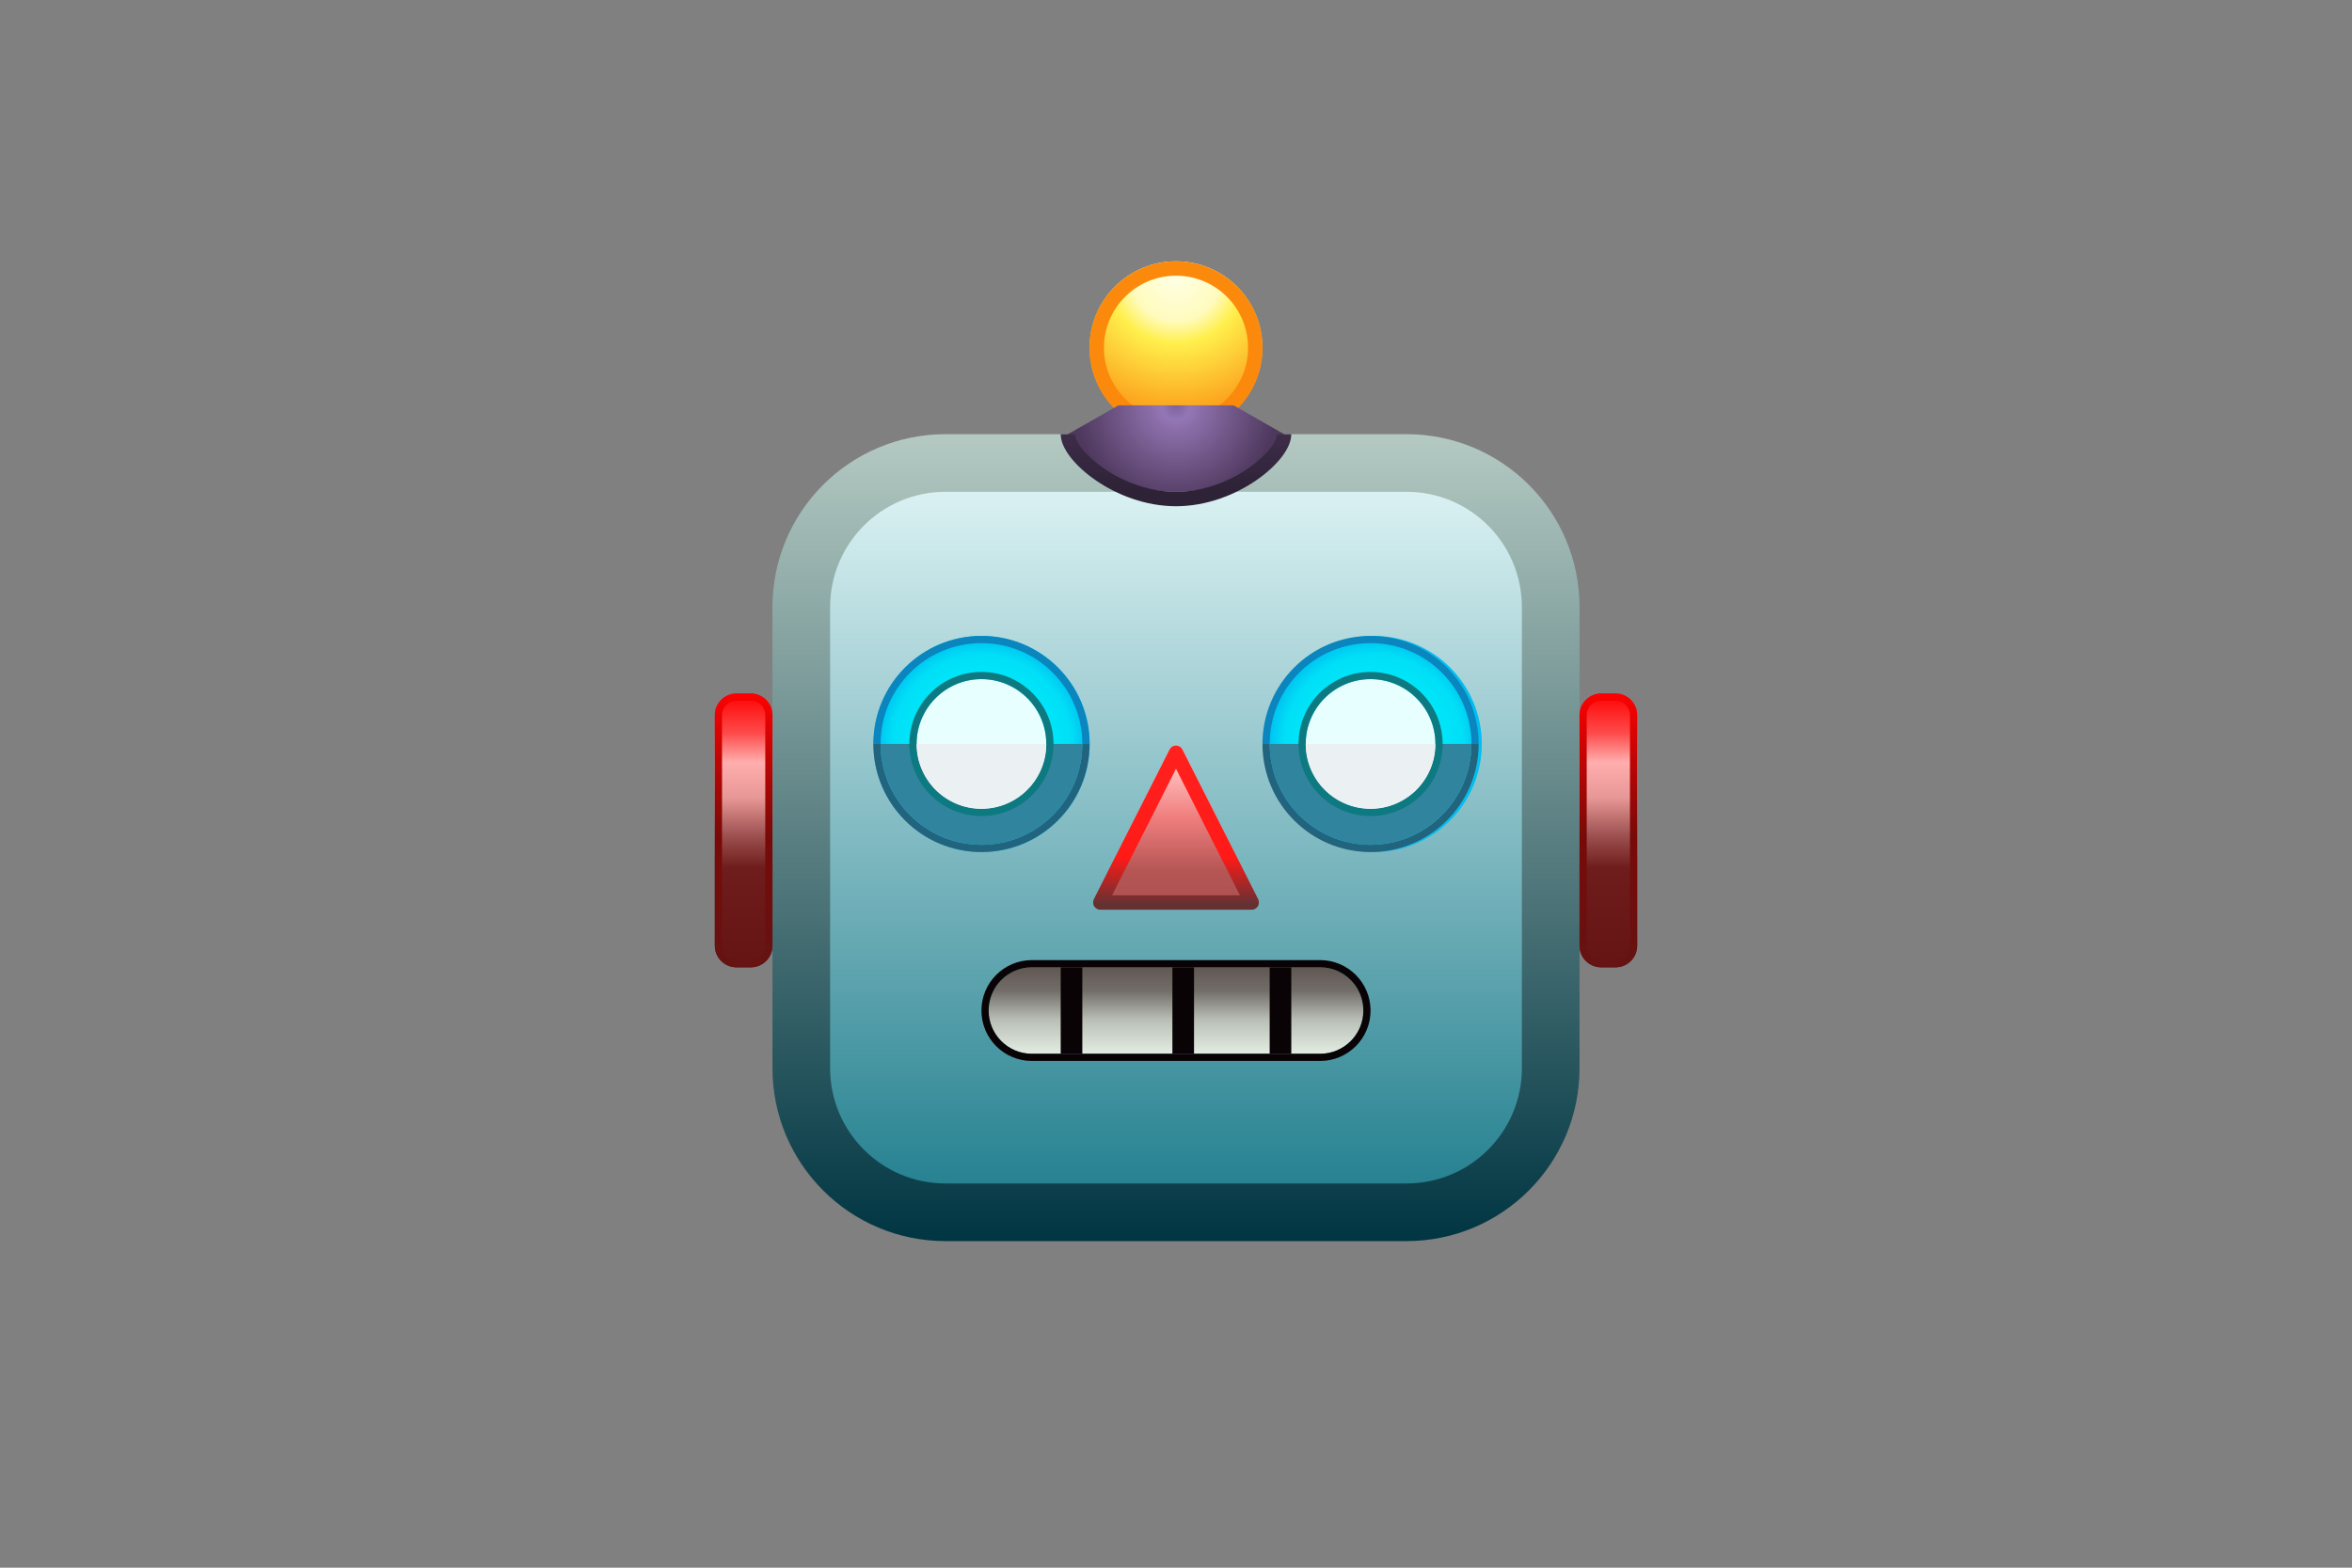 <svg width="360" height="240" viewBox="0 0 360 240" fill="none" xmlns="http://www.w3.org/2000/svg">
<rect x="0" y="0" width="360" height="240" fill="#808080" stroke="none"/>
<path d="M118.235 92.941C118.235 78.322 130.086 66.471 144.706 66.471H215.294C229.913 66.471 241.765 78.322 241.765 92.941V163.53C241.765 178.149 229.913 190 215.294 190H144.706C130.086 190 118.235 178.149 118.235 163.53V92.941Z" fill="url(#paint0_linear)"/>
<path d="M127.059 92.942C127.059 83.195 134.959 75.294 144.706 75.294H215.294C225.04 75.294 232.941 83.195 232.941 92.942V163.53C232.941 173.276 225.04 181.177 215.294 181.177H144.706C134.959 181.177 127.059 173.276 127.059 163.53V92.942Z" fill="url(#paint1_linear)"/>
<path d="M166.8 113.9C166.8 123.04 159.39 130.45 150.25 130.45C141.11 130.45 133.7 123.04 133.7 113.9C133.7 104.76 141.11 97.35 150.25 97.35C159.39 97.35 166.8 104.76 166.8 113.9Z" fill="url(#paint2_radial)"/>
<path fill-rule="evenodd" clip-rule="evenodd" d="M150.221 129.338C158.749 129.338 165.662 122.425 165.662 113.897C165.662 105.369 158.749 98.456 150.221 98.456C141.693 98.456 134.779 105.369 134.779 113.897C134.779 122.425 141.693 129.338 150.221 129.338ZM150.221 130.441C159.358 130.441 166.765 123.034 166.765 113.897C166.765 104.76 159.358 97.353 150.221 97.353C141.084 97.353 133.677 104.76 133.677 113.897C133.677 123.034 141.084 130.441 150.221 130.441Z" fill="url(#paint3_linear)"/>
<path d="M165.662 113.897C165.662 115.925 165.262 117.933 164.487 119.806C163.711 121.68 162.573 123.382 161.139 124.816C159.705 126.25 158.003 127.387 156.13 128.163C154.256 128.939 152.248 129.339 150.221 129.339C148.193 129.339 146.185 128.939 144.312 128.163C142.438 127.387 140.736 126.25 139.302 124.816C137.868 123.382 136.731 121.68 135.955 119.806C135.179 117.933 134.78 115.925 134.78 113.897L165.662 113.897Z" fill="#30849E"/>
<path d="M160.147 113.897C160.147 119.379 155.703 123.824 150.221 123.824C144.738 123.824 140.294 119.379 140.294 113.897C140.294 108.415 144.738 103.971 150.221 103.971C155.703 103.971 160.147 108.415 160.147 113.897Z" fill="#E8FFFF"/>
<path fill-rule="evenodd" clip-rule="evenodd" d="M161.25 113.897C161.25 119.988 156.312 124.926 150.221 124.926C144.129 124.926 139.191 119.988 139.191 113.897C139.191 107.806 144.129 102.868 150.221 102.868C156.312 102.868 161.25 107.806 161.25 113.897ZM150.221 123.824C155.703 123.824 160.147 119.379 160.147 113.897C160.147 108.415 155.703 103.971 150.221 103.971C144.739 103.971 140.294 108.415 140.294 113.897C140.294 119.379 144.739 123.824 150.221 123.824Z" fill="#0D7981"/>
<path d="M160.147 113.897C160.147 115.201 159.89 116.492 159.392 117.696C158.893 118.9 158.161 119.995 157.24 120.916C156.318 121.838 155.224 122.569 154.019 123.068C152.815 123.567 151.524 123.824 150.221 123.824C148.917 123.824 147.626 123.567 146.422 123.068C145.218 122.569 144.123 121.838 143.202 120.916C142.28 119.995 141.549 118.9 141.05 117.696C140.551 116.492 140.294 115.201 140.294 113.897L160.147 113.897Z" fill="#EBF0F3"/>
<path d="M226.8 113.9C226.8 123.04 219.39 130.45 210.25 130.45C201.11 130.45 193.7 123.04 193.7 113.9C193.7 104.76 201.11 97.35 210.25 97.35C219.39 97.35 226.8 104.76 226.8 113.9Z" fill="url(#paint4_radial)"/>
<path fill-rule="evenodd" clip-rule="evenodd" d="M209.779 129.338C218.307 129.338 225.22 122.425 225.22 113.897C225.22 105.369 218.307 98.456 209.779 98.456C201.251 98.456 194.338 105.369 194.338 113.897C194.338 122.425 201.251 129.338 209.779 129.338ZM209.779 130.441C218.916 130.441 226.323 123.034 226.323 113.897C226.323 104.76 218.916 97.353 209.779 97.353C200.642 97.353 193.235 104.76 193.235 113.897C193.235 123.034 200.642 130.441 209.779 130.441Z" fill="url(#paint5_linear)"/>
<path d="M225.22 113.897C225.22 115.925 224.821 117.933 224.045 119.806C223.269 121.68 222.132 123.382 220.698 124.816C219.264 126.25 217.562 127.387 215.688 128.163C213.815 128.939 211.807 129.339 209.779 129.339C207.752 129.339 205.744 128.939 203.87 128.163C201.997 127.387 200.295 126.25 198.861 124.816C197.427 123.382 196.29 121.68 195.514 119.806C194.738 117.933 194.338 115.925 194.338 113.897L225.22 113.897Z" fill="#30849E"/>
<path d="M219.706 113.897C219.706 119.379 215.262 123.824 209.779 123.824C204.297 123.824 199.853 119.379 199.853 113.897C199.853 108.415 204.297 103.971 209.779 103.971C215.262 103.971 219.706 108.415 219.706 113.897Z" fill="#E8FFFF"/>
<path fill-rule="evenodd" clip-rule="evenodd" d="M220.809 113.897C220.809 119.988 215.871 124.926 209.779 124.926C203.688 124.926 198.75 119.988 198.75 113.897C198.75 107.806 203.688 102.868 209.779 102.868C215.871 102.868 220.809 107.806 220.809 113.897ZM209.779 123.824C215.262 123.824 219.706 119.379 219.706 113.897C219.706 108.415 215.262 103.971 209.779 103.971C204.297 103.971 199.853 108.415 199.853 113.897C199.853 119.379 204.297 123.824 209.779 123.824Z" fill="#0D7981"/>
<path d="M219.706 113.897C219.706 115.201 219.449 116.492 218.95 117.696C218.452 118.9 217.72 119.995 216.799 120.916C215.877 121.838 214.783 122.569 213.578 123.068C212.374 123.567 211.083 123.824 209.779 123.824C208.476 123.824 207.185 123.567 205.981 123.068C204.776 122.569 203.682 121.838 202.76 120.916C201.839 119.995 201.107 118.9 200.609 117.696C200.11 116.492 199.853 115.201 199.853 113.897L219.706 113.897Z" fill="#EBF0F3"/>
<path d="M179.015 114.743C179.423 113.935 180.576 113.935 180.984 114.743L192.564 137.665C192.934 138.398 192.401 139.265 191.579 139.265H168.42C167.598 139.265 167.065 138.398 167.436 137.665L179.015 114.743Z" fill="url(#paint6_linear)"/>
<path fill-rule="evenodd" clip-rule="evenodd" d="M180 117.686L170.213 137.059H189.787L180 117.686ZM180.984 114.743C180.576 113.935 179.423 113.935 179.015 114.743L167.436 137.665C167.065 138.398 167.598 139.265 168.42 139.265H191.579C192.401 139.265 192.934 138.398 192.564 137.665L180.984 114.743Z" fill="url(#paint7_linear)"/>
<path d="M241.765 109.485C241.765 107.658 243.246 106.176 245.074 106.176H247.28C249.107 106.176 250.588 107.658 250.588 109.485V144.779C250.588 146.607 249.107 148.088 247.28 148.088H245.074C243.246 148.088 241.765 146.607 241.765 144.779V109.485Z" fill="url(#paint8_linear)"/>
<path fill-rule="evenodd" clip-rule="evenodd" d="M247.28 107.279H245.074C243.855 107.279 242.868 108.267 242.868 109.485V144.779C242.868 145.997 243.855 146.985 245.074 146.985H247.28C248.498 146.985 249.485 145.997 249.485 144.779V109.485C249.485 108.267 248.498 107.279 247.28 107.279ZM245.074 106.176C243.246 106.176 241.765 107.658 241.765 109.485V144.779C241.765 146.607 243.246 148.088 245.074 148.088H247.28C249.107 148.088 250.588 146.607 250.588 144.779V109.485C250.588 107.658 249.107 106.176 247.28 106.176H245.074Z" fill="url(#paint9_linear)"/>
<path d="M109.412 109.485C109.412 107.658 110.893 106.176 112.72 106.176H114.926C116.754 106.176 118.235 107.658 118.235 109.485V144.779C118.235 146.607 116.754 148.088 114.926 148.088H112.72C110.893 148.088 109.412 146.607 109.412 144.779V109.485Z" fill="url(#paint10_linear)"/>
<path fill-rule="evenodd" clip-rule="evenodd" d="M114.926 107.279H112.72C111.502 107.279 110.515 108.267 110.515 109.485V144.779C110.515 145.997 111.502 146.985 112.72 146.985H114.926C116.145 146.985 117.132 145.997 117.132 144.779V109.485C117.132 108.267 116.145 107.279 114.926 107.279ZM112.72 106.176C110.893 106.176 109.412 107.658 109.412 109.485V144.779C109.412 146.607 110.893 148.088 112.72 148.088H114.926C116.754 148.088 118.235 146.607 118.235 144.779V109.485C118.235 107.658 116.754 106.176 114.926 106.176H112.72Z" fill="url(#paint11_linear)"/>
<path d="M151.323 154.706C151.323 151.051 154.286 148.088 157.941 148.088H202.059C205.713 148.088 208.676 151.051 208.676 154.706C208.676 158.361 205.713 161.323 202.059 161.323H157.941C154.286 161.323 151.323 158.361 151.323 154.706Z" fill="url(#paint12_linear)"/>
<path fill-rule="evenodd" clip-rule="evenodd" d="M157.941 146.985H202.058C206.322 146.985 209.779 150.442 209.779 154.706C209.779 158.97 206.322 162.426 202.058 162.426H157.941C153.677 162.426 150.22 158.97 150.22 154.706C150.22 150.442 153.677 146.985 157.941 146.985ZM157.941 148.088C154.286 148.088 151.323 151.051 151.323 154.706C151.323 158.361 154.286 161.323 157.941 161.323H202.058C205.713 161.323 208.676 158.361 208.676 154.706C208.676 151.051 205.713 148.088 202.058 148.088H157.941Z" fill="#090305"/>
<path d="M162.353 148.088H165.661V161.323H162.353V148.088Z" fill="#090305"/>
<path d="M179.448 148.088H182.757V161.323H179.448V148.088Z" fill="#090305"/>
<path d="M194.338 148.088H197.647V161.323H194.338V148.088Z" fill="#090305"/>
<path d="M193.235 53.235C193.235 60.545 187.31 66.471 180 66.471C172.691 66.471 166.765 60.545 166.765 53.235C166.765 45.926 172.691 40 180 40C187.31 40 193.235 45.926 193.235 53.235Z" fill="url(#paint13_radial)"/>
<path fill-rule="evenodd" clip-rule="evenodd" d="M180 64.265C186.092 64.265 191.03 59.327 191.03 53.235C191.03 47.144 186.092 42.206 180 42.206C173.909 42.206 168.971 47.144 168.971 53.235C168.971 59.327 173.909 64.265 180 64.265ZM180 66.471C187.31 66.471 193.235 60.545 193.235 53.235C193.235 45.926 187.31 40 180 40C172.691 40 166.765 45.926 166.765 53.235C166.765 60.545 172.691 66.471 180 66.471Z" fill="#FB890C"/>
<path d="M196.544 66.471C196.544 69.779 188.824 75.294 180 75.294C171.177 75.294 163.456 69.779 163.456 66.471L171.177 62.059H188.824L196.544 66.471Z" fill="url(#paint14_radial)"/>
<path fill-rule="evenodd" clip-rule="evenodd" d="M169.041 71.763C171.931 73.734 175.854 75.294 180 75.294C184.146 75.294 188.069 73.734 190.96 71.763C192.402 70.78 193.556 69.715 194.336 68.732C195.147 67.71 195.441 66.922 195.441 66.471H197.647C197.647 67.674 196.976 68.954 196.064 70.103C195.121 71.292 193.793 72.502 192.202 73.586C189.027 75.751 184.678 77.5 180 77.5C175.322 77.5 170.974 75.751 167.798 73.586C166.208 72.502 164.879 71.292 163.936 70.103C163.024 68.954 162.353 67.674 162.353 66.471H164.559C164.559 66.922 164.853 67.71 165.664 68.732C166.444 69.715 167.598 70.78 169.041 71.763Z" fill="url(#paint15_linear)"/>
<defs>
<linearGradient id="paint0_linear" x1="180" y1="66.471" x2="180" y2="190" gradientUnits="userSpaceOnUse">
<stop stop-color="#B4C9C2"/>
<stop offset="1" stop-color="#003542"/>
</linearGradient>
<linearGradient id="paint1_linear" x1="180" y1="75.294" x2="180" y2="181.177" gradientUnits="userSpaceOnUse">
<stop stop-color="#DAF1F2"/>
<stop offset="1" stop-color="#278291"/>
</linearGradient>
<radialGradient id="paint2_radial" cx="0" cy="0" r="1" gradientUnits="userSpaceOnUse" gradientTransform="translate(150.25 113.9) rotate(90) scale(16.55)">
<stop stop-color="#00FBFD"/>
<stop offset="0.83" stop-color="#00DFF7"/>
<stop offset="1" stop-color="#00BCEF"/>
</radialGradient>
<linearGradient id="paint3_linear" x1="150.221" y1="97.353" x2="150.221" y2="130.441" gradientUnits="userSpaceOnUse">
<stop stop-color="#0A85BD"/>
<stop offset="0.498" stop-color="#0A85BD"/>
<stop offset="0.503" stop-color="#22637D"/>
<stop offset="1" stop-color="#22637D"/>
</linearGradient>
<radialGradient id="paint4_radial" cx="0" cy="0" r="1" gradientUnits="userSpaceOnUse" gradientTransform="translate(210.25 113.9) rotate(90) scale(16.55)">
<stop stop-color="#00FBFD"/>
<stop offset="0.83" stop-color="#00DFF7"/>
<stop offset="1" stop-color="#00BCEF"/>
</radialGradient>
<linearGradient id="paint5_linear" x1="209.779" y1="97.353" x2="209.779" y2="130.441" gradientUnits="userSpaceOnUse">
<stop stop-color="#0A85BD"/>
<stop offset="0.498" stop-color="#0A85BD"/>
<stop offset="0.503" stop-color="#22637D"/>
<stop offset="1" stop-color="#22637D"/>
</linearGradient>
<linearGradient id="paint6_linear" x1="180" y1="118.309" x2="180" y2="138.162" gradientUnits="userSpaceOnUse">
<stop stop-color="#FEB9B8"/>
<stop offset="0.347" stop-color="#EF7E7D"/>
<stop offset="0.753" stop-color="#B55655"/>
<stop offset="1" stop-color="#AE5150"/>
</linearGradient>
<linearGradient id="paint7_linear" x1="180" y1="112.794" x2="180" y2="139.265" gradientUnits="userSpaceOnUse">
<stop stop-color="#FF221F"/>
<stop offset="0.697" stop-color="#FF1A17"/>
<stop offset="0.969" stop-color="#643133"/>
<stop offset="1" stop-color="#643133"/>
</linearGradient>
<linearGradient id="paint8_linear" x1="246.177" y1="106.176" x2="246.177" y2="148.088" gradientUnits="userSpaceOnUse">
<stop stop-color="#FE0202"/>
<stop offset="0.144" stop-color="#FE4A4A"/>
<stop offset="0.251" stop-color="#FFAEAD"/>
<stop offset="0.38" stop-color="#E79796"/>
<stop offset="0.518" stop-color="#9D5150"/>
<stop offset="0.637" stop-color="#6E1D1C"/>
<stop offset="1" stop-color="#651313"/>
</linearGradient>
<linearGradient id="paint9_linear" x1="246.177" y1="106.176" x2="246.177" y2="148.088" gradientUnits="userSpaceOnUse">
<stop stop-color="#FE0101"/>
<stop offset="0.516" stop-color="#780A08"/>
<stop offset="1" stop-color="#651313"/>
</linearGradient>
<linearGradient id="paint10_linear" x1="113.823" y1="106.176" x2="113.823" y2="148.088" gradientUnits="userSpaceOnUse">
<stop stop-color="#FE0202"/>
<stop offset="0.144" stop-color="#FE4A4A"/>
<stop offset="0.251" stop-color="#FFAEAD"/>
<stop offset="0.38" stop-color="#E79796"/>
<stop offset="0.518" stop-color="#9D5150"/>
<stop offset="0.637" stop-color="#6E1D1C"/>
<stop offset="1" stop-color="#651313"/>
</linearGradient>
<linearGradient id="paint11_linear" x1="113.823" y1="106.176" x2="113.823" y2="148.088" gradientUnits="userSpaceOnUse">
<stop stop-color="#FE0101"/>
<stop offset="0.516" stop-color="#780A08"/>
<stop offset="1" stop-color="#651313"/>
</linearGradient>
<linearGradient id="paint12_linear" x1="180" y1="148.088" x2="180" y2="161.323" gradientUnits="userSpaceOnUse">
<stop stop-color="#615753"/>
<stop offset="0.271" stop-color="#726D68"/>
<stop offset="0.609" stop-color="#B9BFB7"/>
<stop offset="1" stop-color="#E3EDE2"/>
</linearGradient>
<radialGradient id="paint13_radial" cx="0" cy="0" r="1" gradientUnits="userSpaceOnUse" gradientTransform="translate(180 42.206) rotate(90) scale(24.265)">
<stop stop-color="#FFFFE5"/>
<stop offset="0.285" stop-color="#FFFBBE"/>
<stop offset="0.428" stop-color="#FFEF4C"/>
<stop offset="1" stop-color="#FB890C"/>
</radialGradient>
<radialGradient id="paint14_radial" cx="0" cy="0" r="1" gradientUnits="userSpaceOnUse" gradientTransform="translate(180 62.059) rotate(90) scale(15.441)">
<stop stop-color="#7B629A"/>
<stop offset="0.141" stop-color="#9376B5"/>
<stop offset="0.245" stop-color="#8B6EA9"/>
<stop offset="1" stop-color="#4E385D"/>
</radialGradient>
<linearGradient id="paint15_linear" x1="180" y1="62.059" x2="180" y2="75.294" gradientUnits="userSpaceOnUse">
<stop stop-color="#463253"/>
<stop offset="1" stop-color="#2D2236"/>
</linearGradient>
</defs>
</svg>
